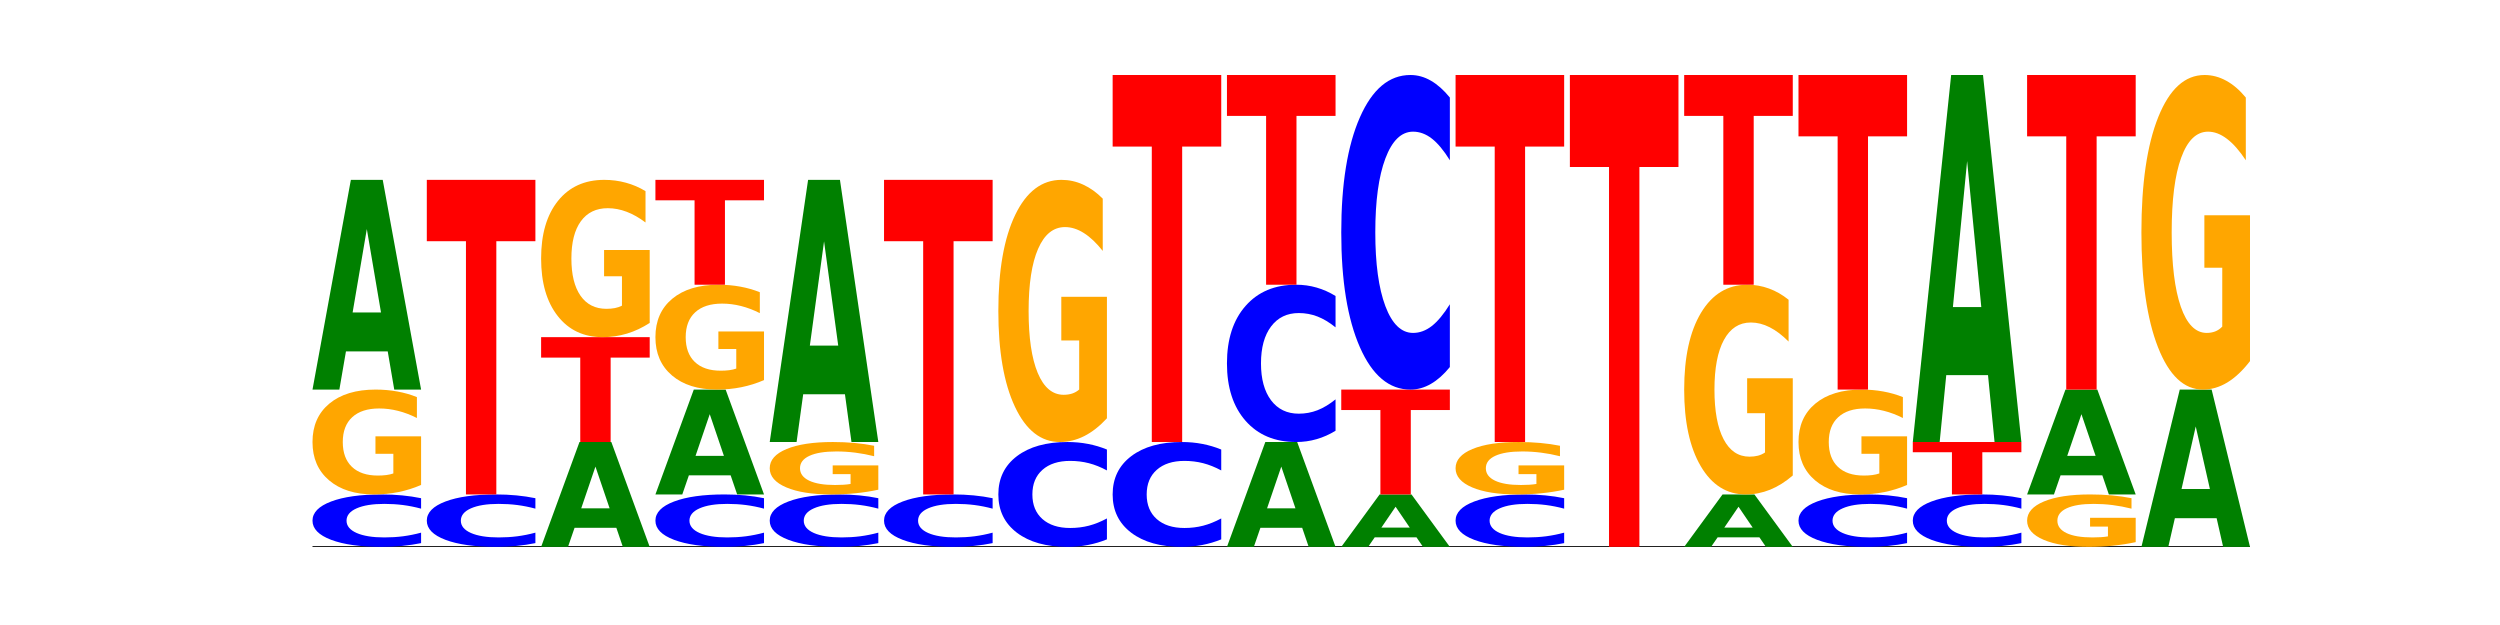 <?xml version="1.0" encoding="utf-8" standalone="no"?>
<!DOCTYPE svg PUBLIC "-//W3C//DTD SVG 1.1//EN"
  "http://www.w3.org/Graphics/SVG/1.1/DTD/svg11.dtd">
<!-- Created with matplotlib (https://matplotlib.org/) -->
<svg height="180pt" version="1.1" viewBox="0 0 720 180" width="720pt" xmlns="http://www.w3.org/2000/svg" xmlns:xlink="http://www.w3.org/1999/xlink">
 <defs>
  <style type="text/css">*{stroke-linecap:butt;stroke-linejoin:round;}</style>
 </defs>
 <g id="figure_1">
  <g id="patch_1">
   <path d="M 0 180 
L 720 180 
L 720 0 
L 0 0 
z
" style="fill:none;"/>
  </g>
  <g id="axes_1">
   <g id="line2d_1">
    <path clip-path="url(#p7779950b19)" d="M 90 157.5 
L 648 157.5 
" style="fill:none;stroke:#000000;stroke-linecap:square;stroke-width:0.5;"/>
   </g>
   <g id="patch_2">
    <path clip-path="url(#p7779950b19)" d="M 121.274 156.418 
Q 118.658 156.954 115.829 157.226 
Q 113.001 157.5 109.92 157.5 
Q 100.732 157.5 95.366 155.466 
Q 90 153.433 90 149.955 
Q 90 146.464 95.366 144.434 
Q 100.732 142.4 109.92 142.4 
Q 113.001 142.4 115.829 142.674 
Q 118.658 142.946 121.274 143.482 
L 121.274 146.492 
Q 118.635 145.781 116.074 145.451 
Q 113.513 145.12 110.684 145.12 
Q 105.61 145.12 102.702 146.408 
Q 99.802 147.693 99.802 149.955 
Q 99.802 152.207 102.702 153.495 
Q 105.61 154.78 110.684 154.78 
Q 113.513 154.78 116.074 154.449 
Q 118.635 154.116 121.274 153.405 
z
" style="fill:#0000ff;"/>
   </g>
   <g id="patch_3">
    <path clip-path="url(#p7779950b19)" d="M 121.274 139.668 
Q 118.12 141.034 114.728 141.72 
Q 111.336 142.4 107.719 142.4 
Q 99.546 142.4 94.773 138.333 
Q 90 134.265 90 127.309 
Q 90 120.272 94.857 116.236 
Q 99.722 112.2 108.181 112.2 
Q 111.441 112.2 114.427 112.749 
Q 117.419 113.292 120.069 114.365 
L 120.069 120.385 
Q 117.335 119.006 114.63 118.326 
Q 111.924 117.64 109.205 117.64 
Q 104.172 117.64 101.446 120.148 
Q 98.719 122.649 98.719 127.309 
Q 98.719 131.926 101.348 134.446 
Q 103.976 136.96 108.812 136.96 
Q 110.13 136.96 111.258 136.817 
Q 112.387 136.667 113.284 136.355 
L 113.284 130.703 
L 108.132 130.703 
L 108.132 125.669 
L 121.274 125.669 
z
" style="fill:#ffa600;"/>
   </g>
   <g id="patch_4">
    <path clip-path="url(#p7779950b19)" d="M 111.664 101.197 
L 99.636 101.197 
L 97.737 112.2 
L 90 112.2 
L 101.049 51.8 
L 110.225 51.8 
L 121.274 112.2 
L 113.544 112.2 
z
M 101.554 89.987 
L 109.726 89.987 
L 105.647 65.962 
z
" style="fill:#008000;"/>
   </g>
   <g id="patch_5">
    <path clip-path="url(#p7779950b19)" d="M 154.195 156.418 
Q 151.579 156.954 148.75 157.226 
Q 145.921 157.5 142.84 157.5 
Q 133.652 157.5 128.286 155.466 
Q 122.92 153.433 122.92 149.955 
Q 122.92 146.464 128.286 144.434 
Q 133.652 142.4 142.84 142.4 
Q 145.921 142.4 148.75 142.674 
Q 151.579 142.946 154.195 143.482 
L 154.195 146.492 
Q 151.555 145.781 148.994 145.451 
Q 146.433 145.12 143.604 145.12 
Q 138.53 145.12 135.622 146.408 
Q 132.723 147.693 132.723 149.955 
Q 132.723 152.207 135.622 153.495 
Q 138.53 154.78 143.604 154.78 
Q 146.433 154.78 148.994 154.449 
Q 151.555 154.116 154.195 153.405 
z
" style="fill:#0000ff;"/>
   </g>
   <g id="patch_6">
    <path clip-path="url(#p7779950b19)" d="M 122.92 51.8 
L 154.195 51.8 
L 154.195 69.47 
L 142.943 69.47 
L 142.943 142.4 
L 134.194 142.4 
L 134.194 69.47 
L 122.92 69.47 
z
" style="fill:#ff0000;"/>
   </g>
   <g id="patch_7">
    <path clip-path="url(#p7779950b19)" d="M 177.504 151.999 
L 165.477 151.999 
L 163.578 157.5 
L 155.841 157.5 
L 166.89 127.3 
L 176.066 127.3 
L 187.115 157.5 
L 179.384 157.5 
z
M 167.395 146.393 
L 175.567 146.393 
L 171.487 134.381 
z
" style="fill:#008000;"/>
   </g>
   <g id="patch_8">
    <path clip-path="url(#p7779950b19)" d="M 155.841 97.1 
L 187.115 97.1 
L 187.115 102.99 
L 175.864 102.99 
L 175.864 127.3 
L 167.114 127.3 
L 167.114 102.99 
L 155.841 102.99 
z
" style="fill:#ff0000;"/>
   </g>
   <g id="patch_9">
    <path clip-path="url(#p7779950b19)" d="M 187.115 93.001 
Q 183.961 95.051 180.569 96.08 
Q 177.176 97.1 173.56 97.1 
Q 165.387 97.1 160.614 90.999 
Q 155.841 84.898 155.841 74.464 
Q 155.841 63.909 160.698 57.854 
Q 165.562 51.8 174.022 51.8 
Q 177.281 51.8 180.267 52.623 
Q 183.26 53.438 185.909 55.047 
L 185.909 64.077 
Q 183.176 62.009 180.47 60.989 
Q 177.765 59.96 175.045 59.96 
Q 170.013 59.96 167.286 63.722 
Q 164.56 67.474 164.56 74.464 
Q 164.56 81.389 167.188 85.169 
Q 169.817 88.94 174.653 88.94 
Q 175.971 88.94 177.099 88.725 
Q 178.228 88.5 179.125 88.033 
L 179.125 79.555 
L 173.973 79.555 
L 173.973 72.003 
L 187.115 72.003 
z
" style="fill:#ffa600;"/>
   </g>
   <g id="patch_10">
    <path clip-path="url(#p7779950b19)" d="M 220.035 156.418 
Q 217.419 156.954 214.591 157.226 
Q 211.762 157.5 208.681 157.5 
Q 199.493 157.5 194.127 155.466 
Q 188.761 153.433 188.761 149.955 
Q 188.761 146.464 194.127 144.434 
Q 199.493 142.4 208.681 142.4 
Q 211.762 142.4 214.591 142.674 
Q 217.419 142.946 220.035 143.482 
L 220.035 146.492 
Q 217.396 145.781 214.835 145.451 
Q 212.274 145.12 209.445 145.12 
Q 204.371 145.12 201.463 146.408 
Q 198.563 147.693 198.563 149.955 
Q 198.563 152.207 201.463 153.495 
Q 204.371 154.78 209.445 154.78 
Q 212.274 154.78 214.835 154.449 
Q 217.396 154.116 220.035 153.405 
z
" style="fill:#0000ff;"/>
   </g>
   <g id="patch_11">
    <path clip-path="url(#p7779950b19)" d="M 210.425 136.899 
L 198.397 136.899 
L 196.498 142.4 
L 188.761 142.4 
L 199.81 112.2 
L 208.986 112.2 
L 220.035 142.4 
L 212.305 142.4 
z
M 200.315 131.293 
L 208.487 131.293 
L 204.408 119.281 
z
" style="fill:#008000;"/>
   </g>
   <g id="patch_12">
    <path clip-path="url(#p7779950b19)" d="M 220.035 109.468 
Q 216.881 110.834 213.489 111.52 
Q 210.097 112.2 206.48 112.2 
Q 198.307 112.2 193.534 108.133 
Q 188.761 104.065 188.761 97.109 
Q 188.761 90.072 193.618 86.036 
Q 198.483 82 206.943 82 
Q 210.202 82 213.188 82.549 
Q 216.18 83.092 218.83 84.165 
L 218.83 90.185 
Q 216.096 88.806 213.391 88.126 
Q 210.685 87.44 207.966 87.44 
Q 202.933 87.44 200.207 89.948 
Q 197.48 92.449 197.48 97.109 
Q 197.48 101.726 200.109 104.246 
Q 202.737 106.76 207.573 106.76 
Q 208.891 106.76 210.019 106.617 
Q 211.148 106.467 212.045 106.155 
L 212.045 100.503 
L 206.893 100.503 
L 206.893 95.469 
L 220.035 95.469 
z
" style="fill:#ffa600;"/>
   </g>
   <g id="patch_13">
    <path clip-path="url(#p7779950b19)" d="M 188.761 51.8 
L 220.035 51.8 
L 220.035 57.69 
L 208.784 57.69 
L 208.784 82 
L 200.034 82 
L 200.034 57.69 
L 188.761 57.69 
z
" style="fill:#ff0000;"/>
   </g>
   <g id="patch_14">
    <path clip-path="url(#p7779950b19)" d="M 252.956 156.418 
Q 250.34 156.954 247.511 157.226 
Q 244.682 157.5 241.601 157.5 
Q 232.414 157.5 227.047 155.466 
Q 221.681 153.433 221.681 149.955 
Q 221.681 146.464 227.047 144.434 
Q 232.414 142.4 241.601 142.4 
Q 244.682 142.4 247.511 142.674 
Q 250.34 142.946 252.956 143.482 
L 252.956 146.492 
Q 250.316 145.781 247.755 145.451 
Q 245.194 145.12 242.366 145.12 
Q 237.291 145.12 234.383 146.408 
Q 231.484 147.693 231.484 149.955 
Q 231.484 152.207 234.383 153.495 
Q 237.291 154.78 242.366 154.78 
Q 245.194 154.78 247.755 154.449 
Q 250.316 154.116 252.956 153.405 
z
" style="fill:#0000ff;"/>
   </g>
   <g id="patch_15">
    <path clip-path="url(#p7779950b19)" d="M 252.956 141.034 
Q 249.802 141.717 246.409 142.06 
Q 243.017 142.4 239.4 142.4 
Q 231.228 142.4 226.455 140.366 
Q 221.681 138.333 221.681 134.855 
Q 221.681 131.336 226.539 129.318 
Q 231.403 127.3 239.863 127.3 
Q 243.122 127.3 246.108 127.574 
Q 249.101 127.846 251.75 128.382 
L 251.75 131.392 
Q 249.017 130.703 246.311 130.363 
Q 243.606 130.02 240.886 130.02 
Q 235.854 130.02 233.127 131.274 
Q 230.401 132.525 230.401 134.855 
Q 230.401 137.163 233.029 138.423 
Q 235.657 139.68 240.494 139.68 
Q 241.811 139.68 242.94 139.608 
Q 244.068 139.533 244.965 139.378 
L 244.965 136.552 
L 239.814 136.552 
L 239.814 134.034 
L 252.956 134.034 
z
" style="fill:#ffa600;"/>
   </g>
   <g id="patch_16">
    <path clip-path="url(#p7779950b19)" d="M 243.345 113.546 
L 231.318 113.546 
L 229.418 127.3 
L 221.681 127.3 
L 232.731 51.8 
L 241.906 51.8 
L 252.956 127.3 
L 245.225 127.3 
z
M 233.236 99.534 
L 241.408 99.534 
L 237.328 69.502 
z
" style="fill:#008000;"/>
   </g>
   <g id="patch_17">
    <path clip-path="url(#p7779950b19)" d="M 285.876 156.418 
Q 283.26 156.954 280.431 157.226 
Q 277.602 157.5 274.522 157.5 
Q 265.334 157.5 259.968 155.466 
Q 254.602 153.433 254.602 149.955 
Q 254.602 146.464 259.968 144.434 
Q 265.334 142.4 274.522 142.4 
Q 277.602 142.4 280.431 142.674 
Q 283.26 142.946 285.876 143.482 
L 285.876 146.492 
Q 283.236 145.781 280.676 145.451 
Q 278.115 145.12 275.286 145.12 
Q 270.211 145.12 267.304 146.408 
Q 264.404 147.693 264.404 149.955 
Q 264.404 152.207 267.304 153.495 
Q 270.211 154.78 275.286 154.78 
Q 278.115 154.78 280.676 154.449 
Q 283.236 154.116 285.876 153.405 
z
" style="fill:#0000ff;"/>
   </g>
   <g id="patch_18">
    <path clip-path="url(#p7779950b19)" d="M 254.602 51.8 
L 285.876 51.8 
L 285.876 69.47 
L 274.625 69.47 
L 274.625 142.4 
L 265.875 142.4 
L 265.875 69.47 
L 254.602 69.47 
z
" style="fill:#ff0000;"/>
   </g>
   <g id="patch_19">
    <path clip-path="url(#p7779950b19)" d="M 318.796 155.335 
Q 316.18 156.408 313.352 156.951 
Q 310.523 157.5 307.442 157.5 
Q 298.254 157.5 292.888 153.433 
Q 287.522 149.365 287.522 142.409 
Q 287.522 135.429 292.888 131.367 
Q 298.254 127.3 307.442 127.3 
Q 310.523 127.3 313.352 127.849 
Q 316.18 128.392 318.796 129.465 
L 318.796 135.485 
Q 316.157 134.062 313.596 133.401 
Q 311.035 132.74 308.206 132.74 
Q 303.132 132.74 300.224 135.316 
Q 297.324 137.887 297.324 142.409 
Q 297.324 146.913 300.224 149.49 
Q 303.132 152.06 308.206 152.06 
Q 311.035 152.06 313.596 151.399 
Q 316.157 150.731 318.796 149.309 
z
" style="fill:#0000ff;"/>
   </g>
   <g id="patch_20">
    <path clip-path="url(#p7779950b19)" d="M 318.796 120.469 
Q 315.642 123.884 312.25 125.6 
Q 308.858 127.3 305.241 127.3 
Q 297.068 127.3 292.295 117.131 
Q 287.522 106.963 287.522 89.573 
Q 287.522 71.981 292.379 61.891 
Q 297.244 51.8 305.704 51.8 
Q 308.963 51.8 311.949 53.172 
Q 314.941 54.529 317.591 57.212 
L 317.591 72.262 
Q 314.857 68.815 312.152 67.115 
Q 309.446 65.4 306.727 65.4 
Q 301.694 65.4 298.968 71.669 
Q 296.241 77.923 296.241 89.573 
Q 296.241 101.114 298.87 107.415 
Q 301.498 113.7 306.334 113.7 
Q 307.652 113.7 308.781 113.342 
Q 309.909 112.967 310.806 112.188 
L 310.806 98.058 
L 305.655 98.058 
L 305.655 85.472 
L 318.796 85.472 
z
" style="fill:#ffa600;"/>
   </g>
   <g id="patch_21">
    <path clip-path="url(#p7779950b19)" d="M 351.717 155.335 
Q 349.101 156.408 346.272 156.951 
Q 343.443 157.5 340.362 157.5 
Q 331.175 157.5 325.809 153.433 
Q 320.442 149.365 320.442 142.409 
Q 320.442 135.429 325.809 131.367 
Q 331.175 127.3 340.362 127.3 
Q 343.443 127.3 346.272 127.849 
Q 349.101 128.392 351.717 129.465 
L 351.717 135.485 
Q 349.077 134.062 346.516 133.401 
Q 343.955 132.74 341.127 132.74 
Q 336.052 132.74 333.144 135.316 
Q 330.245 137.887 330.245 142.409 
Q 330.245 146.913 333.144 149.49 
Q 336.052 152.06 341.127 152.06 
Q 343.955 152.06 346.516 151.399 
Q 349.077 150.731 351.717 149.309 
z
" style="fill:#0000ff;"/>
   </g>
   <g id="patch_22">
    <path clip-path="url(#p7779950b19)" d="M 320.442 21.6 
L 351.717 21.6 
L 351.717 42.214 
L 340.465 42.214 
L 340.465 127.3 
L 331.716 127.3 
L 331.716 42.214 
L 320.442 42.214 
z
" style="fill:#ff0000;"/>
   </g>
   <g id="patch_23">
    <path clip-path="url(#p7779950b19)" d="M 375.027 151.999 
L 362.999 151.999 
L 361.1 157.5 
L 353.363 157.5 
L 364.412 127.3 
L 373.588 127.3 
L 384.637 157.5 
L 376.907 157.5 
z
M 364.917 146.393 
L 373.089 146.393 
L 369.01 134.381 
z
" style="fill:#008000;"/>
   </g>
   <g id="patch_24">
    <path clip-path="url(#p7779950b19)" d="M 384.637 124.053 
Q 382.021 125.662 379.192 126.477 
Q 376.364 127.3 373.283 127.3 
Q 364.095 127.3 358.729 121.199 
Q 353.363 115.098 353.363 104.664 
Q 353.363 94.193 358.729 88.101 
Q 364.095 82 373.283 82 
Q 376.364 82 379.192 82.823 
Q 382.021 83.638 384.637 85.247 
L 384.637 94.277 
Q 381.997 92.144 379.437 91.152 
Q 376.876 90.16 374.047 90.16 
Q 368.972 90.16 366.065 94.024 
Q 363.165 97.88 363.165 104.664 
Q 363.165 111.42 366.065 115.285 
Q 368.972 119.14 374.047 119.14 
Q 376.876 119.14 379.437 118.148 
Q 381.997 117.147 384.637 115.014 
z
" style="fill:#0000ff;"/>
   </g>
   <g id="patch_25">
    <path clip-path="url(#p7779950b19)" d="M 353.363 21.6 
L 384.637 21.6 
L 384.637 33.38 
L 373.386 33.38 
L 373.386 82 
L 364.636 82 
L 364.636 33.38 
L 353.363 33.38 
z
" style="fill:#ff0000;"/>
   </g>
   <g id="patch_26">
    <path clip-path="url(#p7779950b19)" d="M 407.947 154.749 
L 395.919 154.749 
L 394.02 157.5 
L 386.283 157.5 
L 397.332 142.4 
L 406.508 142.4 
L 417.558 157.5 
L 409.827 157.5 
z
M 397.838 151.947 
L 406.009 151.947 
L 401.93 145.94 
z
" style="fill:#008000;"/>
   </g>
   <g id="patch_27">
    <path clip-path="url(#p7779950b19)" d="M 386.283 112.2 
L 417.558 112.2 
L 417.558 118.09 
L 406.306 118.09 
L 406.306 142.4 
L 397.556 142.4 
L 397.556 118.09 
L 386.283 118.09 
z
" style="fill:#ff0000;"/>
   </g>
   <g id="patch_28">
    <path clip-path="url(#p7779950b19)" d="M 417.558 105.706 
Q 414.941 108.925 412.113 110.553 
Q 409.284 112.2 406.203 112.2 
Q 397.015 112.2 391.649 99.998 
Q 386.283 87.795 386.283 66.928 
Q 386.283 45.986 391.649 33.802 
Q 397.015 21.6 406.203 21.6 
Q 409.284 21.6 412.113 23.247 
Q 414.941 24.875 417.558 28.094 
L 417.558 46.154 
Q 414.918 41.887 412.357 39.903 
Q 409.796 37.92 406.967 37.92 
Q 401.893 37.92 398.985 45.649 
Q 396.085 53.36 396.085 66.928 
Q 396.085 80.44 398.985 88.17 
Q 401.893 95.88 406.967 95.88 
Q 409.796 95.88 412.357 93.897 
Q 414.918 91.894 417.558 87.627 
z
" style="fill:#0000ff;"/>
   </g>
   <g id="patch_29">
    <path clip-path="url(#p7779950b19)" d="M 450.478 156.418 
Q 447.862 156.954 445.033 157.226 
Q 442.204 157.5 439.123 157.5 
Q 429.936 157.5 424.57 155.466 
Q 419.204 153.433 419.204 149.955 
Q 419.204 146.464 424.57 144.434 
Q 429.936 142.4 439.123 142.4 
Q 442.204 142.4 445.033 142.674 
Q 447.862 142.946 450.478 143.482 
L 450.478 146.492 
Q 447.838 145.781 445.277 145.451 
Q 442.716 145.12 439.888 145.12 
Q 434.813 145.12 431.906 146.408 
Q 429.006 147.693 429.006 149.955 
Q 429.006 152.207 431.906 153.495 
Q 434.813 154.78 439.888 154.78 
Q 442.716 154.78 445.277 154.449 
Q 447.838 154.116 450.478 153.405 
z
" style="fill:#0000ff;"/>
   </g>
   <g id="patch_30">
    <path clip-path="url(#p7779950b19)" d="M 450.478 141.034 
Q 447.324 141.717 443.931 142.06 
Q 440.539 142.4 436.922 142.4 
Q 428.75 142.4 423.977 140.366 
Q 419.204 138.333 419.204 134.855 
Q 419.204 131.336 424.061 129.318 
Q 428.925 127.3 437.385 127.3 
Q 440.644 127.3 443.63 127.574 
Q 446.623 127.846 449.272 128.382 
L 449.272 131.392 
Q 446.539 130.703 443.833 130.363 
Q 441.128 130.02 438.408 130.02 
Q 433.376 130.02 430.649 131.274 
Q 427.923 132.525 427.923 134.855 
Q 427.923 137.163 430.551 138.423 
Q 433.18 139.68 438.016 139.68 
Q 439.334 139.68 440.462 139.608 
Q 441.59 139.533 442.488 139.378 
L 442.488 136.552 
L 437.336 136.552 
L 437.336 134.034 
L 450.478 134.034 
z
" style="fill:#ffa600;"/>
   </g>
   <g id="patch_31">
    <path clip-path="url(#p7779950b19)" d="M 419.204 21.6 
L 450.478 21.6 
L 450.478 42.214 
L 439.226 42.214 
L 439.226 127.3 
L 430.477 127.3 
L 430.477 42.214 
L 419.204 42.214 
z
" style="fill:#ff0000;"/>
   </g>
   <g id="patch_32">
    <path clip-path="url(#p7779950b19)" d="M 452.124 21.6 
L 483.398 21.6 
L 483.398 48.104 
L 472.147 48.104 
L 472.147 157.5 
L 463.397 157.5 
L 463.397 48.104 
L 452.124 48.104 
z
" style="fill:#ff0000;"/>
   </g>
   <g id="patch_33">
    <path clip-path="url(#p7779950b19)" d="M 506.708 154.749 
L 494.68 154.749 
L 492.781 157.5 
L 485.044 157.5 
L 496.094 142.4 
L 505.269 142.4 
L 516.319 157.5 
L 508.588 157.5 
z
M 496.599 151.947 
L 504.771 151.947 
L 500.691 145.94 
z
" style="fill:#008000;"/>
   </g>
   <g id="patch_34">
    <path clip-path="url(#p7779950b19)" d="M 516.319 136.935 
Q 513.165 139.668 509.772 141.04 
Q 506.38 142.4 502.763 142.4 
Q 494.591 142.4 489.817 134.265 
Q 485.044 126.13 485.044 112.219 
Q 485.044 98.145 489.902 90.072 
Q 494.766 82 503.226 82 
Q 506.485 82 509.471 83.098 
Q 512.464 84.183 515.113 86.329 
L 515.113 98.37 
Q 512.38 95.612 509.674 94.252 
Q 506.969 92.88 504.249 92.88 
Q 499.217 92.88 496.49 97.895 
Q 493.763 102.899 493.763 112.219 
Q 493.763 121.452 496.392 126.492 
Q 499.02 131.52 503.857 131.52 
Q 505.174 131.52 506.303 131.233 
Q 507.431 130.934 508.328 130.31 
L 508.328 119.006 
L 503.177 119.006 
L 503.177 108.937 
L 516.319 108.937 
z
" style="fill:#ffa600;"/>
   </g>
   <g id="patch_35">
    <path clip-path="url(#p7779950b19)" d="M 485.044 21.6 
L 516.319 21.6 
L 516.319 33.38 
L 505.067 33.38 
L 505.067 82 
L 496.318 82 
L 496.318 33.38 
L 485.044 33.38 
z
" style="fill:#ff0000;"/>
   </g>
   <g id="patch_36">
    <path clip-path="url(#p7779950b19)" d="M 549.239 156.418 
Q 546.623 156.954 543.794 157.226 
Q 540.965 157.5 537.884 157.5 
Q 528.697 157.5 523.331 155.466 
Q 517.965 153.433 517.965 149.955 
Q 517.965 146.464 523.331 144.434 
Q 528.697 142.4 537.884 142.4 
Q 540.965 142.4 543.794 142.674 
Q 546.623 142.946 549.239 143.482 
L 549.239 146.492 
Q 546.599 145.781 544.038 145.451 
Q 541.477 145.12 538.649 145.12 
Q 533.574 145.12 530.667 146.408 
Q 527.767 147.693 527.767 149.955 
Q 527.767 152.207 530.667 153.495 
Q 533.574 154.78 538.649 154.78 
Q 541.477 154.78 544.038 154.449 
Q 546.599 154.116 549.239 153.405 
z
" style="fill:#0000ff;"/>
   </g>
   <g id="patch_37">
    <path clip-path="url(#p7779950b19)" d="M 549.239 139.668 
Q 546.085 141.034 542.692 141.72 
Q 539.3 142.4 535.683 142.4 
Q 527.511 142.4 522.738 138.333 
Q 517.965 134.265 517.965 127.309 
Q 517.965 120.272 522.822 116.236 
Q 527.686 112.2 536.146 112.2 
Q 539.405 112.2 542.391 112.749 
Q 545.384 113.292 548.033 114.365 
L 548.033 120.385 
Q 545.3 119.006 542.594 118.326 
Q 539.889 117.64 537.169 117.64 
Q 532.137 117.64 529.41 120.148 
Q 526.684 122.649 526.684 127.309 
Q 526.684 131.926 529.312 134.446 
Q 531.941 136.96 536.777 136.96 
Q 538.095 136.96 539.223 136.817 
Q 540.351 136.667 541.249 136.355 
L 541.249 130.703 
L 536.097 130.703 
L 536.097 125.669 
L 549.239 125.669 
z
" style="fill:#ffa600;"/>
   </g>
   <g id="patch_38">
    <path clip-path="url(#p7779950b19)" d="M 517.965 21.6 
L 549.239 21.6 
L 549.239 39.27 
L 537.987 39.27 
L 537.987 112.2 
L 529.238 112.2 
L 529.238 39.27 
L 517.965 39.27 
z
" style="fill:#ff0000;"/>
   </g>
   <g id="patch_39">
    <path clip-path="url(#p7779950b19)" d="M 582.159 156.418 
Q 579.543 156.954 576.714 157.226 
Q 573.886 157.5 570.805 157.5 
Q 561.617 157.5 556.251 155.466 
Q 550.885 153.433 550.885 149.955 
Q 550.885 146.464 556.251 144.434 
Q 561.617 142.4 570.805 142.4 
Q 573.886 142.4 576.714 142.674 
Q 579.543 142.946 582.159 143.482 
L 582.159 146.492 
Q 579.52 145.781 576.959 145.451 
Q 574.398 145.12 571.569 145.12 
Q 566.495 145.12 563.587 146.408 
Q 560.687 147.693 560.687 149.955 
Q 560.687 152.207 563.587 153.495 
Q 566.495 154.78 571.569 154.78 
Q 574.398 154.78 576.959 154.449 
Q 579.52 154.116 582.159 153.405 
z
" style="fill:#0000ff;"/>
   </g>
   <g id="patch_40">
    <path clip-path="url(#p7779950b19)" d="M 550.885 127.3 
L 582.159 127.3 
L 582.159 130.245 
L 570.908 130.245 
L 570.908 142.4 
L 562.158 142.4 
L 562.158 130.245 
L 550.885 130.245 
z
" style="fill:#ff0000;"/>
   </g>
   <g id="patch_41">
    <path clip-path="url(#p7779950b19)" d="M 572.549 108.045 
L 560.521 108.045 
L 558.622 127.3 
L 550.885 127.3 
L 561.934 21.6 
L 571.11 21.6 
L 582.159 127.3 
L 574.429 127.3 
z
M 562.439 88.427 
L 570.611 88.427 
L 566.532 46.383 
z
" style="fill:#008000;"/>
   </g>
   <g id="patch_42">
    <path clip-path="url(#p7779950b19)" d="M 615.08 156.134 
Q 611.926 156.817 608.533 157.16 
Q 605.141 157.5 601.524 157.5 
Q 593.352 157.5 588.578 155.466 
Q 583.805 153.433 583.805 149.955 
Q 583.805 146.436 588.663 144.418 
Q 593.527 142.4 601.987 142.4 
Q 605.246 142.4 608.232 142.674 
Q 611.225 142.946 613.874 143.482 
L 613.874 146.492 
Q 611.141 145.803 608.435 145.463 
Q 605.73 145.12 603.01 145.12 
Q 597.978 145.12 595.251 146.374 
Q 592.525 147.625 592.525 149.955 
Q 592.525 152.263 595.153 153.523 
Q 597.781 154.78 602.618 154.78 
Q 603.935 154.78 605.064 154.708 
Q 606.192 154.633 607.089 154.478 
L 607.089 151.652 
L 601.938 151.652 
L 601.938 149.134 
L 615.08 149.134 
z
" style="fill:#ffa600;"/>
   </g>
   <g id="patch_43">
    <path clip-path="url(#p7779950b19)" d="M 605.469 136.899 
L 593.441 136.899 
L 591.542 142.4 
L 583.805 142.4 
L 594.855 112.2 
L 604.03 112.2 
L 615.08 142.4 
L 607.349 142.4 
z
M 595.36 131.293 
L 603.532 131.293 
L 599.452 119.281 
z
" style="fill:#008000;"/>
   </g>
   <g id="patch_44">
    <path clip-path="url(#p7779950b19)" d="M 583.805 21.6 
L 615.08 21.6 
L 615.08 39.27 
L 603.828 39.27 
L 603.828 112.2 
L 595.079 112.2 
L 595.079 39.27 
L 583.805 39.27 
z
" style="fill:#ff0000;"/>
   </g>
   <g id="patch_45">
    <path clip-path="url(#p7779950b19)" d="M 638.389 149.248 
L 626.362 149.248 
L 624.463 157.5 
L 616.726 157.5 
L 627.775 112.2 
L 636.951 112.2 
L 648 157.5 
L 640.269 157.5 
z
M 628.28 140.84 
L 636.452 140.84 
L 632.372 122.821 
z
" style="fill:#008000;"/>
   </g>
   <g id="patch_46">
    <path clip-path="url(#p7779950b19)" d="M 648 104.003 
Q 644.846 108.101 641.454 110.16 
Q 638.061 112.2 634.445 112.2 
Q 626.272 112.2 621.499 99.998 
Q 616.726 87.795 616.726 66.928 
Q 616.726 45.817 621.583 33.709 
Q 626.447 21.6 634.907 21.6 
Q 638.166 21.6 641.152 23.247 
Q 644.145 24.875 646.794 28.094 
L 646.794 46.154 
Q 644.061 42.018 641.355 39.978 
Q 638.65 37.92 635.93 37.92 
Q 630.898 37.92 628.171 45.443 
Q 625.445 52.948 625.445 66.928 
Q 625.445 80.777 628.073 88.338 
Q 630.702 95.88 635.538 95.88 
Q 636.856 95.88 637.984 95.45 
Q 639.113 95.001 640.01 94.065 
L 640.01 77.109 
L 634.858 77.109 
L 634.858 62.006 
L 648 62.006 
z
" style="fill:#ffa600;"/>
   </g>
  </g>
 </g>
 <defs>
  <clipPath id="p7779950b19">
   <rect height="135.9" width="558" x="90" y="21.6"/>
  </clipPath>
 </defs>
</svg>
